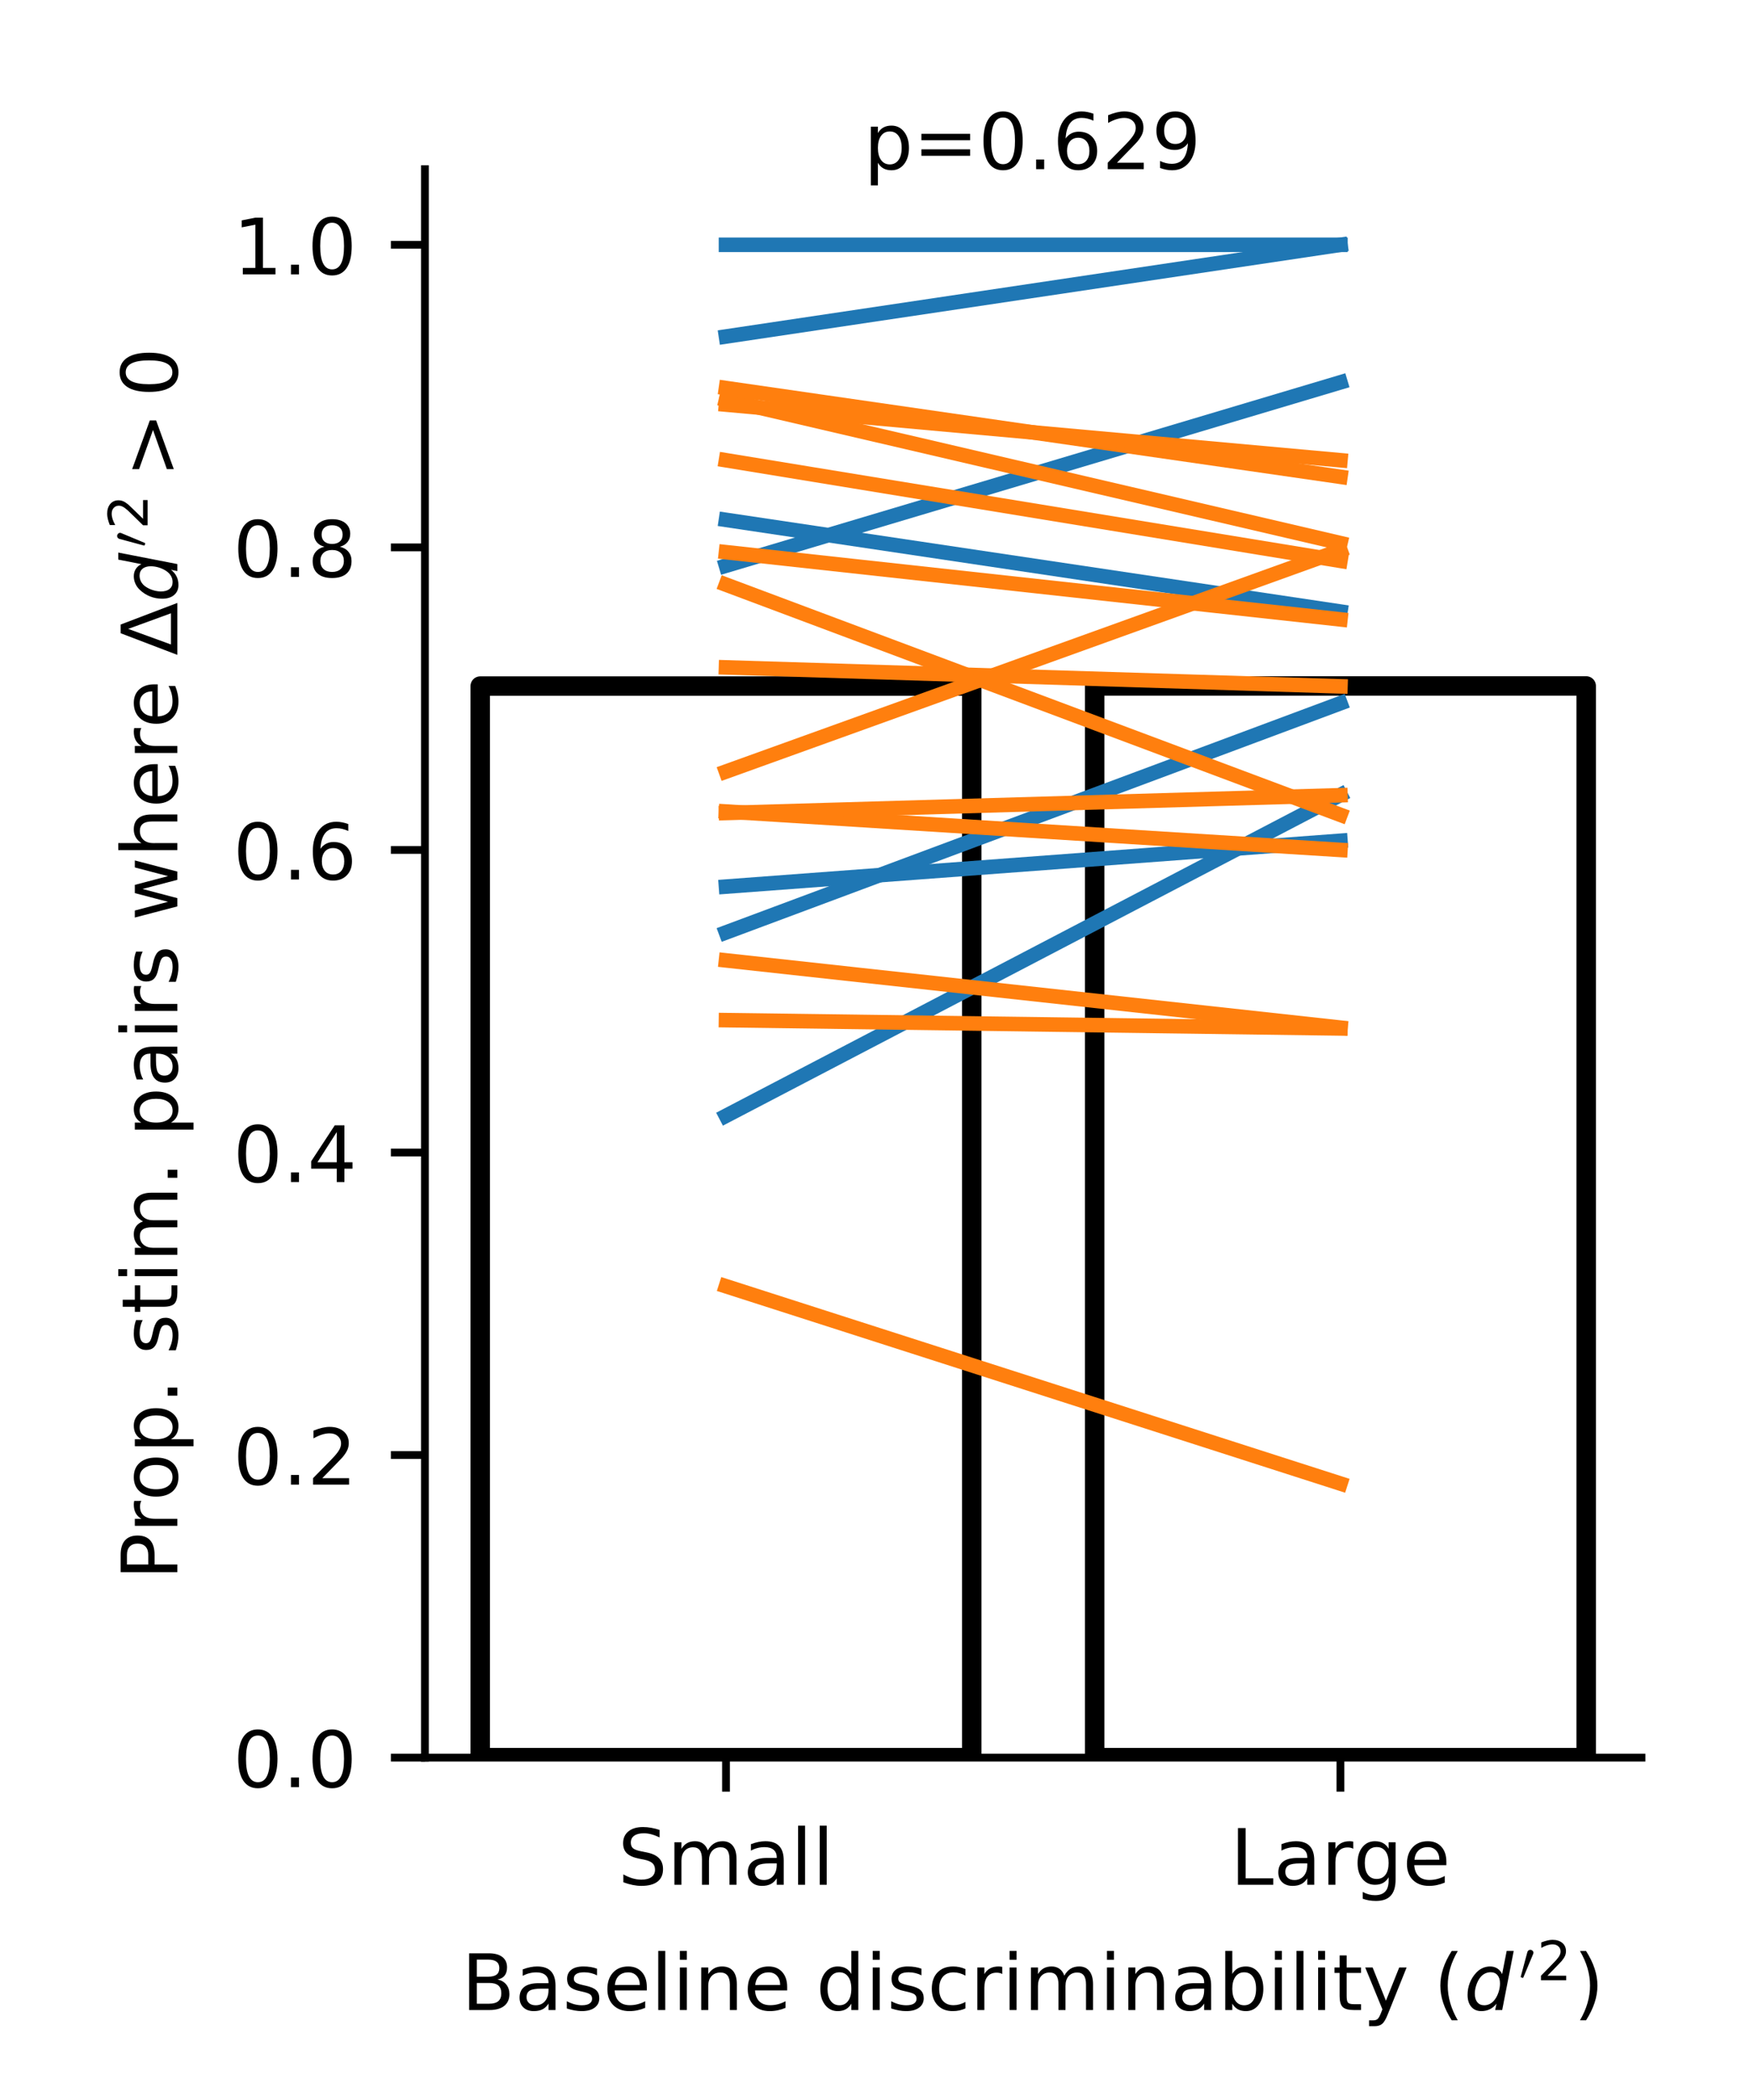 <?xml version="1.0" encoding="UTF-8" standalone="no"?>
<svg
   xmlns:dc="http://purl.org/dc/elements/1.1/"
   xmlns:cc="http://creativecommons.org/ns#"
   xmlns:rdf="http://www.w3.org/1999/02/22-rdf-syntax-ns#"
   xmlns:svg="http://www.w3.org/2000/svg"
   xmlns="http://www.w3.org/2000/svg"
   xmlns:xlink="http://www.w3.org/1999/xlink"
   xmlns:sodipodi="http://sodipodi.sourceforge.net/DTD/sodipodi-0.dtd"
   xmlns:inkscape="http://www.inkscape.org/namespaces/inkscape"
   height="3in"
   version="1.1"
   viewBox="0 0 180 216"
   width="2.5in"
   id="svg10769"
   sodipodi:docname="S2_fig3.svg"
   inkscape:version="1.0.2 (1.0.2+r75+1)">
  <sodipodi:namedview
     pagecolor="#ffffff"
     bordercolor="#666666"
     borderopacity="1"
     objecttolerance="10"
     gridtolerance="10"
     guidetolerance="10"
     inkscape:pageopacity="0"
     inkscape:pageshadow="2"
     inkscape:window-width="1920"
     inkscape:window-height="1051"
     id="namedview10771"
     showgrid="false"
     units="in"
     inkscape:zoom="1.0496116"
     inkscape:cx="120"
     inkscape:cy="144"
     inkscape:window-x="0"
     inkscape:window-y="0"
     inkscape:window-maximized="1"
     inkscape:current-layer="svg10769" />
  <defs
     id="defs10343">
    <style
       type="text/css"
       id="style10341">
*{stroke-linecap:butt;stroke-linejoin:round;}
  </style>
  </defs>
  <g
     id="patch_3"
     transform="translate(0,3)">
    <path
       clip-path="url(#pa16df552c0)"
       d="M 49.394,177.784 H 99.953 V 67.568 H 49.394 Z"
       style="fill:none;stroke:#000000;stroke-width:2;stroke-linejoin:miter"
       id="path10351" />
  </g>
  <g
     id="patch_4"
     transform="translate(0,3)">
    <path
       clip-path="url(#pa16df552c0)"
       d="m 112.593,177.784 h 50.559 V 67.555 H 112.593 Z"
       style="fill:none;stroke:#000000;stroke-width:2;stroke-linejoin:miter"
       id="path10354" />
  </g>
  <g
     id="matplotlib.axis_1"
     transform="translate(0,3)">
    <g
       id="xtick_1">
      <g
         id="line2d_1">
        <defs
           id="defs10358">
          <path
             d="M 0,0 V 3.5"
             id="m495e15e0ae"
             style="stroke:#000000;stroke-width:0.8" />
        </defs>
        <g
           id="g10362">
          <use
             style="stroke:#000000;stroke-width:0.8"
             x="74.674"
             xlink:href="#m495e15e0ae"
             y="177.784"
             id="use10360"
             width="100%"
             height="100%" />
        </g>
      </g>
      <g
         id="text_1">
        <!-- Small -->
        <defs
           id="defs10369">
          <path
             d="m 53.516,70.516 v -9.625 q -5.609,2.688 -10.594,4 -4.984,1.328 -9.625,1.328 -8.047,0 -12.422,-3.125 -4.375,-3.125 -4.375,-8.891 0,-4.844 2.906,-7.312 2.906,-2.453 11.016,-3.969 L 36.375,41.703 Q 47.406,39.594 52.656,34.297 57.906,29 57.906,20.125 q 0,-10.609 -7.109,-16.078 -7.094,-5.469 -20.812,-5.469 -5.172,0 -11.016,1.172 Q 13.141,0.922 6.891,3.219 V 13.375 q 6,-3.359 11.766,-5.078 5.766,-1.703 11.328,-1.703 8.438,0 13.031,3.312 4.594,3.328 4.594,9.484 0,5.359 -3.297,8.391 Q 41.016,30.812 33.5,32.328 L 27.484,33.5 q -11.031,2.188 -15.969,6.875 -4.922,4.688 -4.922,13.047 0,9.672 6.812,15.234 6.812,5.562 18.766,5.562 5.141,0 10.453,-0.938 5.328,-0.922 10.891,-2.766 z"
             id="DejaVuSans-83" />
          <path
             d="M 52,44.188 Q 55.375,50.25 60.062,53.125 64.75,56 71.094,56 q 8.547,0 13.188,-5.984 4.641,-5.969 4.641,-17 V 0 h -9.031 v 32.719 q 0,7.859 -2.797,11.656 -2.781,3.812 -8.484,3.812 -6.984,0 -11.047,-4.641 -4.047,-4.625 -4.047,-12.641 V 0 h -9.031 v 32.719 q 0,7.906 -2.781,11.688 -2.781,3.781 -8.594,3.781 -6.891,0 -10.953,-4.656 -4.047,-4.656 -4.047,-12.625 V 0 h -9.031 v 54.688 h 9.031 v -8.5 q 3.078,5.031 7.375,7.422 Q 29.781,56 35.688,56 41.656,56 45.828,52.969 50,49.953 52,44.188 Z"
             id="DejaVuSans-109" />
          <path
             d="m 34.281,27.484 q -10.891,0 -15.094,-2.484 -4.203,-2.484 -4.203,-8.5 0,-4.781 3.156,-7.594 3.156,-2.797 8.562,-2.797 7.484,0 12,5.297 4.516,5.297 4.516,14.078 v 2 z m 17.922,3.719 V 0 H 43.219 v 8.297 q -3.078,-4.969 -7.672,-7.344 -4.594,-2.375 -11.234,-2.375 -8.391,0 -13.359,4.719 Q 6,8.016 6,15.922 q 0,9.219 6.172,13.906 6.188,4.688 18.438,4.688 H 43.219 v 0.891 q 0,6.203 -4.078,9.594 -4.078,3.391 -11.453,3.391 -4.688,0 -9.141,-1.125 -4.438,-1.125 -8.531,-3.375 v 8.312 q 4.922,1.906 9.562,2.844 Q 24.219,56 28.609,56 q 11.875,0 17.734,-6.156 5.859,-6.141 5.859,-18.641 z"
             id="DejaVuSans-97" />
          <path
             d="M 9.422,75.984 H 18.406 V 0 H 9.422 Z"
             id="DejaVuSans-108" />
        </defs>
        <g
           transform="matrix(0.08,0,0,-0.08,63.564,190.863)"
           id="g10381">
          <use
             xlink:href="#DejaVuSans-83"
             id="use10371"
             x="0"
             y="0"
             width="100%"
             height="100%" />
          <use
             x="63.477"
             xlink:href="#DejaVuSans-109"
             id="use10373"
             y="0"
             width="100%"
             height="100%" />
          <use
             x="160.889"
             xlink:href="#DejaVuSans-97"
             id="use10375"
             y="0"
             width="100%"
             height="100%" />
          <use
             x="222.168"
             xlink:href="#DejaVuSans-108"
             id="use10377"
             y="0"
             width="100%"
             height="100%" />
          <use
             x="249.951"
             xlink:href="#DejaVuSans-108"
             id="use10379"
             y="0"
             width="100%"
             height="100%" />
        </g>
      </g>
    </g>
    <g
       id="xtick_2">
      <g
         id="line2d_2">
        <g
           id="g10387">
          <use
             style="stroke:#000000;stroke-width:0.8"
             x="137.873"
             xlink:href="#m495e15e0ae"
             y="177.784"
             id="use10385"
             width="100%"
             height="100%" />
        </g>
      </g>
      <g
         id="text_2">
        <!-- Large -->
        <defs
           id="defs10394">
          <path
             d="m 9.812,72.906 h 9.859 V 8.297 h 35.5 V 0 H 9.812 Z"
             id="DejaVuSans-76" />
          <path
             d="m 41.109,46.297 q -1.516,0.875 -3.297,1.281 Q 36.031,48 33.891,48 26.266,48 22.188,43.047 18.109,38.094 18.109,28.812 V 0 h -9.031 v 54.688 h 9.031 v -8.5 q 2.844,4.984 7.375,7.391 Q 30.031,56 36.531,56 q 0.922,0 2.047,-0.125 1.125,-0.109 2.484,-0.359 z"
             id="DejaVuSans-114" />
          <path
             d="m 45.406,27.984 q 0,9.766 -4.031,15.125 -4.016,5.375 -11.297,5.375 -7.219,0 -11.25,-5.375 -4.031,-5.359 -4.031,-15.125 0,-9.719 4.031,-15.094 4.031,-5.375 11.25,-5.375 7.281,0 11.297,5.375 4.031,5.375 4.031,15.094 z M 54.391,6.781 q 0,-13.953 -6.203,-20.766 -6.188,-6.812 -18.984,-6.812 -4.734,0 -8.938,0.703 -4.203,0.703 -8.156,2.172 V -9.188 q 3.953,-2.141 7.812,-3.156 3.859,-1.031 7.859,-1.031 8.844,0 13.234,4.609 4.391,4.609 4.391,13.938 V 9.625 Q 42.625,4.781 38.281,2.391 33.938,0 27.875,0 17.828,0 11.672,7.656 q -6.156,7.672 -6.156,20.328 0,12.688 6.156,20.344 Q 17.828,56 27.875,56 q 6.062,0 10.406,-2.391 4.344,-2.391 7.125,-7.219 V 54.688 h 8.984 z"
             id="DejaVuSans-103" />
          <path
             d="m 56.203,29.594 v -4.391 h -41.312 q 0.594,-9.281 5.594,-14.141 5,-4.859 13.938,-4.859 5.172,0 10.031,1.266 4.859,1.266 9.656,3.812 v -8.5 q -4.844,-2.047 -9.922,-3.125 -5.078,-1.078 -10.297,-1.078 -13.094,0 -20.734,7.609 -7.641,7.625 -7.641,20.625 0,13.422 7.25,21.297 Q 20.016,56 32.328,56 q 11.031,0 17.453,-7.109 6.422,-7.094 6.422,-19.297 z m -8.984,2.641 q -0.094,7.359 -4.125,11.75 -4.031,4.406 -10.672,4.406 -7.516,0 -12.031,-4.25 -4.516,-4.25 -5.203,-11.969 z"
             id="DejaVuSans-101" />
        </defs>
        <g
           transform="matrix(0.08,0,0,-0.08,126.548,190.863)"
           id="g10406">
          <use
             xlink:href="#DejaVuSans-76"
             id="use10396"
             x="0"
             y="0"
             width="100%"
             height="100%" />
          <use
             x="55.713"
             xlink:href="#DejaVuSans-97"
             id="use10398"
             y="0"
             width="100%"
             height="100%" />
          <use
             x="116.992"
             xlink:href="#DejaVuSans-114"
             id="use10400"
             y="0"
             width="100%"
             height="100%" />
          <use
             x="158.09"
             xlink:href="#DejaVuSans-103"
             id="use10402"
             y="0"
             width="100%"
             height="100%" />
          <use
             x="221.566"
             xlink:href="#DejaVuSans-101"
             id="use10404"
             y="0"
             width="100%"
             height="100%" />
        </g>
      </g>
    </g>
    <g
       id="text_3">
      <!-- Baseline discriminability ($d'^2$) -->
      <defs
         id="defs10425">
        <path
           d="M 19.672,34.812 V 8.109 H 35.5 q 7.953,0 11.781,3.297 3.844,3.297 3.844,10.078 0,6.844 -3.844,10.078 -3.828,3.25 -11.781,3.25 z m 0,29.984 V 42.828 H 34.281 q 7.219,0 10.75,2.703 3.547,2.719 3.547,8.281 0,5.516 -3.547,8.25 -3.531,2.734 -10.75,2.734 z M 9.812,72.906 h 25.203 q 11.281,0 17.375,-4.688 Q 58.5,63.531 58.5,54.891 58.5,48.188 55.375,44.234 52.25,40.281 46.188,39.312 53.469,37.75 57.5,32.781 q 4.031,-4.953 4.031,-12.375 0,-9.766 -6.641,-15.094 Q 48.25,0 35.984,0 H 9.812 Z"
           id="DejaVuSans-66" />
        <path
           d="m 44.281,53.078 v -8.5 Q 40.484,46.531 36.375,47.5 q -4.094,0.984 -8.5,0.984 -6.688,0 -10.031,-2.047 Q 14.5,44.391 14.5,40.281 q 0,-3.125 2.391,-4.906 2.391,-1.781 9.625,-3.391 l 3.078,-0.688 Q 39.156,29.25 43.188,25.516 47.219,21.781 47.219,15.094 q 0,-7.625 -6.031,-12.078 -6.031,-4.438 -16.578,-4.438 -4.391,0 -9.156,0.859 Q 10.688,0.297 5.422,2 v 9.281 q 4.984,-2.594 9.812,-3.891 4.828,-1.281 9.578,-1.281 6.344,0 9.75,2.172 3.422,2.172 3.422,6.125 0,3.656 -2.469,5.609 -2.453,1.953 -10.812,3.766 l -3.125,0.734 q -8.344,1.75 -12.062,5.391 -3.703,3.641 -3.703,9.984 0,7.719 5.469,11.906 Q 16.75,56 26.812,56 q 4.969,0 9.359,-0.734 4.406,-0.719 8.109,-2.188 z"
           id="DejaVuSans-115" />
        <path
           d="M 9.422,54.688 H 18.406 V 0 H 9.422 Z m 0,21.297 H 18.406 V 64.594 H 9.422 Z"
           id="DejaVuSans-105" />
        <path
           d="M 54.891,33.016 V 0 H 45.906 v 32.719 q 0,7.766 -3.031,11.609 -3.031,3.859 -9.078,3.859 -7.281,0 -11.484,-4.641 -4.203,-4.625 -4.203,-12.641 V 0 h -9.031 v 54.688 h 9.031 v -8.5 q 3.234,4.938 7.594,7.375 4.375,2.438 10.094,2.438 9.422,0 14.25,-5.828 4.844,-5.828 4.844,-17.156 z"
           id="DejaVuSans-110" />
        <path
           id="DejaVuSans-32"
           d="" />
        <path
           d="m 45.406,46.391 v 29.594 h 8.984 V 0 H 45.406 v 8.203 q -2.828,-4.875 -7.156,-7.25 -4.312,-2.375 -10.375,-2.375 -9.906,0 -16.141,7.906 -6.219,7.922 -6.219,20.812 0,12.891 6.219,20.797 Q 17.969,56 27.875,56 q 6.062,0 10.375,-2.375 4.328,-2.359 7.156,-7.234 z M 14.797,27.297 q 0,-9.906 4.078,-15.547 4.078,-5.641 11.203,-5.641 7.125,0 11.219,5.641 4.109,5.641 4.109,15.547 0,9.906 -4.109,15.547 -4.094,5.641 -11.219,5.641 -7.125,0 -11.203,-5.641 -4.078,-5.641 -4.078,-15.547 z"
           id="DejaVuSans-100" />
        <path
           d="M 48.781,52.594 V 44.188 q -3.812,2.109 -7.641,3.156 -3.828,1.047 -7.734,1.047 -8.75,0 -13.594,-5.547 -4.828,-5.531 -4.828,-15.547 0,-10.016 4.828,-15.562 4.844,-5.531 13.594,-5.531 3.906,0 7.734,1.047 3.828,1.047 7.641,3.156 v -8.312 q -3.766,-1.75 -7.797,-2.625 -4.016,-0.891 -8.562,-0.891 -12.359,0 -19.641,7.766 -7.266,7.766 -7.266,20.953 0,13.375 7.344,21.031 Q 20.219,56 33.016,56 q 4.141,0 8.094,-0.859 3.953,-0.844 7.672,-2.547 z"
           id="DejaVuSans-99" />
        <path
           d="m 48.688,27.297 q 0,9.906 -4.078,15.547 -4.078,5.641 -11.203,5.641 -7.141,0 -11.219,-5.641 -4.078,-5.641 -4.078,-15.547 0,-9.906 4.078,-15.547 4.078,-5.641 11.219,-5.641 7.125,0 11.203,5.641 4.078,5.641 4.078,15.547 z m -30.578,19.094 q 2.844,4.875 7.156,7.234 Q 29.594,56 35.594,56 q 9.969,0 16.188,-7.906 6.234,-7.906 6.234,-20.797 0,-12.891 -6.234,-20.812 -6.219,-7.906 -16.188,-7.906 -6,0 -10.328,2.375 -4.312,2.375 -7.156,7.25 V 0 h -9.031 v 75.984 h 9.031 z"
           id="DejaVuSans-98" />
        <path
           d="M 18.312,70.219 V 54.688 h 18.5 v -6.984 h -18.5 v -29.688 q 0,-6.688 1.828,-8.594 1.828,-1.906 7.453,-1.906 H 36.812 V 0 H 27.594 Q 17.188,0 13.234,3.875 9.281,7.766 9.281,18.016 v 29.688 H 2.688 V 54.688 h 6.594 v 15.531 z"
           id="DejaVuSans-116" />
        <path
           d="M 32.172,-5.078 Q 28.375,-14.844 24.75,-17.812 q -3.609,-2.984 -9.656,-2.984 h -7.188 v 7.516 h 5.281 q 3.703,0 5.75,1.766 2.062,1.75 4.547,8.297 L 25.094,0.875 2.984,54.688 H 12.5 L 29.594,11.922 46.688,54.688 h 9.516 z"
           id="DejaVuSans-121" />
        <path
           d="M 31,75.875 Q 24.469,64.656 21.281,53.656 18.109,42.672 18.109,31.391 18.109,20.125 21.312,9.062 24.516,-2 31,-13.188 H 23.188 Q 15.875,-1.703 12.234,9.375 8.594,20.453 8.594,31.391 q 0,10.891 3.609,21.922 3.625,11.047 10.984,22.562 z"
           id="DejaVuSans-40" />
        <path
           d="M 41.797,8.203 Q 38.188,3.469 33.25,1.016 q -4.922,-2.438 -10.938,-2.438 -8.203,0 -12.969,5.594 -4.75,5.594 -4.75,15.312 0,8.109 2.875,15.453 2.891,7.344 8.359,13.156 3.609,3.859 8.141,5.875 Q 28.516,56 33.5,56 q 5.266,0 9.297,-2.547 4.031,-2.531 6.234,-7.266 l 5.859,29.797 h 9.031 L 49.125,0 h -9.031 z m -27.875,12.891 q 0,-7.078 3.188,-11.031 3.203,-3.953 8.875,-3.953 4.188,0 7.781,2.016 3.594,2.031 6.328,5.984 2.875,4.109 4.531,9.469 1.672,5.375 1.672,10.609 0,6.781 -3.203,10.578 -3.203,3.812 -8.812,3.812 -4.25,0 -7.922,-2 -3.656,-2 -6.234,-5.75 -2.844,-4.062 -4.531,-9.438 Q 13.922,26.031 13.922,21.094 Z"
           id="DejaVuSans-Oblique-100" />
        <path
           d="M 3.516,5.422 Q 2.875,5.609 2.875,6.391 L 15.094,51.812 q 0.578,1.844 1.984,2.969 1.422,1.125 3.234,1.125 2.344,0 4.125,-1.547 1.781,-1.531 1.781,-3.875 0,-1.016 -0.531,-2.297 L 7.625,4.984 q -0.344,-0.688 -0.938,-0.688 -0.531,0 -1.688,0.484 -1.141,0.5 -1.484,0.641 z"
           id="Cmsy10-48" />
        <path
           d="M 19.188,8.297 H 53.609 V 0 H 7.328 v 8.297 q 5.609,5.812 15.297,15.594 9.703,9.797 12.188,12.641 4.734,5.312 6.609,9 1.891,3.688 1.891,7.25 0,5.812 -4.078,9.469 -4.078,3.672 -10.625,3.672 -4.641,0 -9.797,-1.609 -5.141,-1.609 -11,-4.891 v 9.969 Q 13.766,71.781 18.938,73 q 5.188,1.219 9.484,1.219 11.328,0 18.062,-5.672 6.734,-5.656 6.734,-15.125 0,-4.5 -1.688,-8.531 Q 49.859,40.875 45.406,35.406 44.188,33.984 37.641,27.219 31.109,20.453 19.188,8.297 Z"
           id="DejaVuSans-50" />
        <path
           d="m 8.016,75.875 h 7.812 q 7.312,-11.516 10.953,-22.562 3.641,-11.031 3.641,-21.922 0,-10.938 -3.641,-22.016 -3.641,-11.078 -10.953,-22.562 h -7.812 Q 14.5,-2 17.703,9.062 20.906,20.125 20.906,31.391 q 0,11.281 -3.203,22.266 -3.203,11 -9.688,22.219 z"
           id="DejaVuSans-41" />
      </defs>
      <g
         transform="matrix(0.08,0,0,-0.08,47.473,203.806)"
         id="g10489">
        <use
           transform="translate(0,0.766)"
           xlink:href="#DejaVuSans-66"
           id="use10427"
           x="0"
           y="0"
           width="100%"
           height="100%" />
        <use
           transform="translate(68.604,0.766)"
           xlink:href="#DejaVuSans-97"
           id="use10429"
           x="0"
           y="0"
           width="100%"
           height="100%" />
        <use
           transform="translate(129.883,0.766)"
           xlink:href="#DejaVuSans-115"
           id="use10431"
           x="0"
           y="0"
           width="100%"
           height="100%" />
        <use
           transform="translate(181.982,0.766)"
           xlink:href="#DejaVuSans-101"
           id="use10433"
           x="0"
           y="0"
           width="100%"
           height="100%" />
        <use
           transform="translate(243.506,0.766)"
           xlink:href="#DejaVuSans-108"
           id="use10435"
           x="0"
           y="0"
           width="100%"
           height="100%" />
        <use
           transform="translate(271.289,0.766)"
           xlink:href="#DejaVuSans-105"
           id="use10437"
           x="0"
           y="0"
           width="100%"
           height="100%" />
        <use
           transform="translate(299.072,0.766)"
           xlink:href="#DejaVuSans-110"
           id="use10439"
           x="0"
           y="0"
           width="100%"
           height="100%" />
        <use
           transform="translate(362.451,0.766)"
           xlink:href="#DejaVuSans-101"
           id="use10441"
           x="0"
           y="0"
           width="100%"
           height="100%" />
        <use
           transform="translate(423.975,0.766)"
           xlink:href="#DejaVuSans-32"
           id="use10443"
           x="0"
           y="0"
           width="100%"
           height="100%" />
        <use
           transform="translate(455.762,0.766)"
           xlink:href="#DejaVuSans-100"
           id="use10445"
           x="0"
           y="0"
           width="100%"
           height="100%" />
        <use
           transform="translate(519.238,0.766)"
           xlink:href="#DejaVuSans-105"
           id="use10447"
           x="0"
           y="0"
           width="100%"
           height="100%" />
        <use
           transform="translate(547.021,0.766)"
           xlink:href="#DejaVuSans-115"
           id="use10449"
           x="0"
           y="0"
           width="100%"
           height="100%" />
        <use
           transform="translate(599.121,0.766)"
           xlink:href="#DejaVuSans-99"
           id="use10451"
           x="0"
           y="0"
           width="100%"
           height="100%" />
        <use
           transform="translate(654.102,0.766)"
           xlink:href="#DejaVuSans-114"
           id="use10453"
           x="0"
           y="0"
           width="100%"
           height="100%" />
        <use
           transform="translate(695.215,0.766)"
           xlink:href="#DejaVuSans-105"
           id="use10455"
           x="0"
           y="0"
           width="100%"
           height="100%" />
        <use
           transform="translate(722.998,0.766)"
           xlink:href="#DejaVuSans-109"
           id="use10457"
           x="0"
           y="0"
           width="100%"
           height="100%" />
        <use
           transform="translate(820.41,0.766)"
           xlink:href="#DejaVuSans-105"
           id="use10459"
           x="0"
           y="0"
           width="100%"
           height="100%" />
        <use
           transform="translate(848.193,0.766)"
           xlink:href="#DejaVuSans-110"
           id="use10461"
           x="0"
           y="0"
           width="100%"
           height="100%" />
        <use
           transform="translate(911.572,0.766)"
           xlink:href="#DejaVuSans-97"
           id="use10463"
           x="0"
           y="0"
           width="100%"
           height="100%" />
        <use
           transform="translate(972.852,0.766)"
           xlink:href="#DejaVuSans-98"
           id="use10465"
           x="0"
           y="0"
           width="100%"
           height="100%" />
        <use
           transform="translate(1036.328,0.766)"
           xlink:href="#DejaVuSans-105"
           id="use10467"
           x="0"
           y="0"
           width="100%"
           height="100%" />
        <use
           transform="translate(1064.111,0.766)"
           xlink:href="#DejaVuSans-108"
           id="use10469"
           x="0"
           y="0"
           width="100%"
           height="100%" />
        <use
           transform="translate(1091.895,0.766)"
           xlink:href="#DejaVuSans-105"
           id="use10471"
           x="0"
           y="0"
           width="100%"
           height="100%" />
        <use
           transform="translate(1119.678,0.766)"
           xlink:href="#DejaVuSans-116"
           id="use10473"
           x="0"
           y="0"
           width="100%"
           height="100%" />
        <use
           transform="translate(1158.887,0.766)"
           xlink:href="#DejaVuSans-121"
           id="use10475"
           x="0"
           y="0"
           width="100%"
           height="100%" />
        <use
           transform="translate(1218.066,0.766)"
           xlink:href="#DejaVuSans-32"
           id="use10477"
           x="0"
           y="0"
           width="100%"
           height="100%" />
        <use
           transform="translate(1249.853,0.766)"
           xlink:href="#DejaVuSans-40"
           id="use10479"
           x="0"
           y="0"
           width="100%"
           height="100%" />
        <use
           transform="translate(1288.867,0.766)"
           xlink:href="#DejaVuSans-Oblique-100"
           id="use10481"
           x="0"
           y="0"
           width="100%"
           height="100%" />
        <use
           transform="matrix(0.7,0,0,0.7,1359.792,39.047)"
           xlink:href="#Cmsy10-48"
           id="use10483"
           x="0"
           y="0"
           width="100%"
           height="100%" />
        <use
           transform="matrix(0.7,0,0,0.7,1382.726,39.047)"
           xlink:href="#DejaVuSans-50"
           id="use10485"
           x="0"
           y="0"
           width="100%"
           height="100%" />
        <use
           transform="translate(1429.996,0.766)"
           xlink:href="#DejaVuSans-41"
           id="use10487"
           x="0"
           y="0"
           width="100%"
           height="100%" />
      </g>
    </g>
  </g>
  <g
     id="matplotlib.axis_2"
     transform="translate(0,3)">
    <g
       id="ytick_1">
      <g
         id="line2d_3">
        <defs
           id="defs10494">
          <path
             d="M 0,0 H -3.5"
             id="m2eb4558522"
             style="stroke:#000000;stroke-width:0.8" />
        </defs>
        <g
           id="g10498">
          <use
             style="stroke:#000000;stroke-width:0.8"
             x="43.706"
             xlink:href="#m2eb4558522"
             y="177.784"
             id="use10496"
             width="100%"
             height="100%" />
        </g>
      </g>
      <g
         id="text_4">
        <!-- 0.0 -->
        <defs
           id="defs10503">
          <path
             d="m 31.781,66.406 q -7.609,0 -11.453,-7.5 Q 16.5,51.422 16.5,36.375 q 0,-14.984 3.828,-22.484 3.844,-7.5 11.453,-7.5 7.672,0 11.5,7.5 3.844,7.5 3.844,22.484 0,15.047 -3.844,22.531 -3.828,7.5 -11.5,7.5 z m 0,7.812 q 12.266,0 18.734,-9.703 6.469,-9.688 6.469,-28.141 0,-18.406 -6.469,-28.109 -6.469,-9.688 -18.734,-9.688 -12.25,0 -18.719,9.688 Q 6.594,17.969 6.594,36.375 q 0,18.453 6.469,28.141 6.469,9.703 18.719,9.703 z"
             id="DejaVuSans-48" />
          <path
             d="M 10.688,12.406 H 21 V 0 H 10.688 Z"
             id="DejaVuSans-46" />
        </defs>
        <g
           transform="matrix(0.08,0,0,-0.08,23.983,180.823)"
           id="g10511">
          <use
             xlink:href="#DejaVuSans-48"
             id="use10505"
             x="0"
             y="0"
             width="100%"
             height="100%" />
          <use
             x="63.623"
             xlink:href="#DejaVuSans-46"
             id="use10507"
             y="0"
             width="100%"
             height="100%" />
          <use
             x="95.41"
             xlink:href="#DejaVuSans-48"
             id="use10509"
             y="0"
             width="100%"
             height="100%" />
        </g>
      </g>
    </g>
    <g
       id="ytick_2">
      <g
         id="line2d_4">
        <g
           id="g10517">
          <use
             style="stroke:#000000;stroke-width:0.8"
             x="43.706"
             xlink:href="#m2eb4558522"
             y="146.663"
             id="use10515"
             width="100%"
             height="100%" />
        </g>
      </g>
      <g
         id="text_5">
        <!-- 0.2 -->
        <g
           transform="matrix(0.08,0,0,-0.08,23.983,149.703)"
           id="g10526">
          <use
             xlink:href="#DejaVuSans-48"
             id="use10520"
             x="0"
             y="0"
             width="100%"
             height="100%" />
          <use
             x="63.623"
             xlink:href="#DejaVuSans-46"
             id="use10522"
             y="0"
             width="100%"
             height="100%" />
          <use
             x="95.41"
             xlink:href="#DejaVuSans-50"
             id="use10524"
             y="0"
             width="100%"
             height="100%" />
        </g>
      </g>
    </g>
    <g
       id="ytick_3">
      <g
         id="line2d_5">
        <g
           id="g10532">
          <use
             style="stroke:#000000;stroke-width:0.8"
             x="43.706"
             xlink:href="#m2eb4558522"
             y="115.542"
             id="use10530"
             width="100%"
             height="100%" />
        </g>
      </g>
      <g
         id="text_6">
        <!-- 0.4 -->
        <defs
           id="defs10536">
          <path
             d="M 37.797,64.312 12.891,25.391 h 24.906 z m -2.594,8.594 h 12.406 V 25.391 h 10.406 V 17.188 H 47.609 V 0 h -9.812 V 17.188 H 4.891 v 9.516 z"
             id="DejaVuSans-52" />
        </defs>
        <g
           transform="matrix(0.08,0,0,-0.08,23.983,118.582)"
           id="g10544">
          <use
             xlink:href="#DejaVuSans-48"
             id="use10538"
             x="0"
             y="0"
             width="100%"
             height="100%" />
          <use
             x="63.623"
             xlink:href="#DejaVuSans-46"
             id="use10540"
             y="0"
             width="100%"
             height="100%" />
          <use
             x="95.41"
             xlink:href="#DejaVuSans-52"
             id="use10542"
             y="0"
             width="100%"
             height="100%" />
        </g>
      </g>
    </g>
    <g
       id="ytick_4">
      <g
         id="line2d_6">
        <g
           id="g10550">
          <use
             style="stroke:#000000;stroke-width:0.8"
             x="43.706"
             xlink:href="#m2eb4558522"
             y="84.422"
             id="use10548"
             width="100%"
             height="100%" />
        </g>
      </g>
      <g
         id="text_7">
        <!-- 0.6 -->
        <defs
           id="defs10554">
          <path
             d="m 33.016,40.375 q -6.641,0 -10.531,-4.547 -3.875,-4.531 -3.875,-12.438 0,-7.859 3.875,-12.438 3.891,-4.562 10.531,-4.562 6.641,0 10.516,4.562 3.875,4.578 3.875,12.438 0,7.906 -3.875,12.438 Q 39.656,40.375 33.016,40.375 Z M 52.594,71.297 V 62.312 q -3.719,1.75 -7.5,2.672 -3.781,0.938 -7.5,0.938 -9.766,0 -14.922,-6.594 -5.141,-6.594 -5.875,-19.922 2.875,4.25 7.219,6.516 4.359,2.266 9.578,2.266 10.984,0 17.359,-6.672 6.375,-6.656 6.375,-18.125 0,-11.234 -6.641,-18.031 -6.641,-6.781 -17.672,-6.781 -12.656,0 -19.344,9.688 -6.688,9.703 -6.688,28.109 0,17.281 8.203,27.562 8.203,10.281 22.016,10.281 3.719,0 7.5,-0.734 3.781,-0.734 7.891,-2.188 z"
             id="DejaVuSans-54" />
        </defs>
        <g
           transform="matrix(0.08,0,0,-0.08,23.983,87.461)"
           id="g10562">
          <use
             xlink:href="#DejaVuSans-48"
             id="use10556"
             x="0"
             y="0"
             width="100%"
             height="100%" />
          <use
             x="63.623"
             xlink:href="#DejaVuSans-46"
             id="use10558"
             y="0"
             width="100%"
             height="100%" />
          <use
             x="95.41"
             xlink:href="#DejaVuSans-54"
             id="use10560"
             y="0"
             width="100%"
             height="100%" />
        </g>
      </g>
    </g>
    <g
       id="ytick_5">
      <g
         id="line2d_7">
        <g
           id="g10568">
          <use
             style="stroke:#000000;stroke-width:0.8"
             x="43.706"
             xlink:href="#m2eb4558522"
             y="53.301"
             id="use10566"
             width="100%"
             height="100%" />
        </g>
      </g>
      <g
         id="text_8">
        <!-- 0.8 -->
        <defs
           id="defs10572">
          <path
             d="m 31.781,34.625 q -7.031,0 -11.062,-3.766 -4.016,-3.766 -4.016,-10.344 0,-6.594 4.016,-10.359 4.031,-3.766 11.062,-3.766 7.031,0 11.078,3.781 4.062,3.797 4.062,10.344 0,6.578 -4.031,10.344 Q 38.875,34.625 31.781,34.625 Z m -9.859,4.188 Q 15.578,40.375 12.031,44.719 8.5,49.078 8.5,55.328 q 0,8.734 6.219,13.812 6.234,5.078 17.062,5.078 10.891,0 17.094,-5.078 6.203,-5.078 6.203,-13.812 0,-6.25 -3.547,-10.609 Q 48,40.375 41.703,38.812 q 7.125,-1.656 11.094,-6.5 3.984,-4.828 3.984,-11.797 0,-10.609 -6.469,-16.281 -6.469,-5.656 -18.531,-5.656 -12.047,0 -18.531,5.656 -6.469,5.672 -6.469,16.281 0,6.969 4,11.797 4.016,4.844 11.141,6.5 z M 18.312,54.391 q 0,-5.656 3.531,-8.828 3.547,-3.172 9.938,-3.172 6.359,0 9.938,3.172 3.594,3.172 3.594,8.828 0,5.672 -3.594,8.844 -3.578,3.172 -9.938,3.172 -6.391,0 -9.938,-3.172 Q 18.312,60.062 18.312,54.391 Z"
             id="DejaVuSans-56" />
        </defs>
        <g
           transform="matrix(0.08,0,0,-0.08,23.983,56.34)"
           id="g10580">
          <use
             xlink:href="#DejaVuSans-48"
             id="use10574"
             x="0"
             y="0"
             width="100%"
             height="100%" />
          <use
             x="63.623"
             xlink:href="#DejaVuSans-46"
             id="use10576"
             y="0"
             width="100%"
             height="100%" />
          <use
             x="95.41"
             xlink:href="#DejaVuSans-56"
             id="use10578"
             y="0"
             width="100%"
             height="100%" />
        </g>
      </g>
    </g>
    <g
       id="ytick_6">
      <g
         id="line2d_8">
        <g
           id="g10586">
          <use
             style="stroke:#000000;stroke-width:0.8"
             x="43.706"
             xlink:href="#m2eb4558522"
             y="22.18"
             id="use10584"
             width="100%"
             height="100%" />
        </g>
      </g>
      <g
         id="text_9">
        <!-- 1.0 -->
        <defs
           id="defs10590">
          <path
             d="m 12.406,8.297 h 16.109 v 55.625 L 10.984,60.406 v 8.984 l 17.438,3.516 H 38.281 V 8.297 H 54.391 V 0 H 12.406 Z"
             id="DejaVuSans-49" />
        </defs>
        <g
           transform="matrix(0.08,0,0,-0.08,23.983,25.22)"
           id="g10598">
          <use
             xlink:href="#DejaVuSans-49"
             id="use10592"
             x="0"
             y="0"
             width="100%"
             height="100%" />
          <use
             x="63.623"
             xlink:href="#DejaVuSans-46"
             id="use10594"
             y="0"
             width="100%"
             height="100%" />
          <use
             x="95.41"
             xlink:href="#DejaVuSans-48"
             id="use10596"
             y="0"
             width="100%"
             height="100%" />
        </g>
      </g>
    </g>
    <g
       id="text_10">
      <!-- Prop. stim. pairs where $\Delta d'^2&gt;0$ -->
      <defs
         id="defs10609">
        <path
           d="M 19.672,64.797 V 37.406 h 12.406 q 6.891,0 10.641,3.562 3.766,3.562 3.766,10.156 0,6.547 -3.766,10.109 -3.75,3.562 -10.641,3.562 z M 9.812,72.906 h 22.266 q 12.266,0 18.531,-5.547 6.281,-5.547 6.281,-16.234 0,-10.797 -6.281,-16.312 -6.266,-5.516 -18.531,-5.516 H 19.672 V 0 H 9.812 Z"
           id="DejaVuSans-80" />
        <path
           d="m 30.609,48.391 q -7.219,0 -11.422,-5.641 -4.203,-5.641 -4.203,-15.453 0,-9.812 4.172,-15.453 4.188,-5.641 11.453,-5.641 7.188,0 11.375,5.656 4.203,5.672 4.203,15.438 0,9.719 -4.203,15.406 -4.188,5.688 -11.375,5.688 z m 0,7.609 q 11.719,0 18.406,-7.625 6.703,-7.609 6.703,-21.078 0,-13.422 -6.703,-21.078 -6.688,-7.641 -18.406,-7.641 -11.766,0 -18.438,7.641 -6.656,7.656 -6.656,21.078 0,13.469 6.656,21.078 Q 18.844,56 30.609,56 Z"
           id="DejaVuSans-111" />
        <path
           d="m 18.109,8.203 v -29 H 9.078 V 54.688 h 9.031 v -8.297 q 2.844,4.875 7.156,7.234 Q 29.594,56 35.594,56 q 9.969,0 16.188,-7.906 6.234,-7.906 6.234,-20.797 0,-12.891 -6.234,-20.812 -6.219,-7.906 -16.188,-7.906 -6,0 -10.328,2.375 -4.312,2.375 -7.156,7.25 z M 48.688,27.297 q 0,9.906 -4.078,15.547 -4.078,5.641 -11.203,5.641 -7.141,0 -11.219,-5.641 -4.078,-5.641 -4.078,-15.547 0,-9.906 4.078,-15.547 4.078,-5.641 11.219,-5.641 7.125,0 11.203,5.641 4.078,5.641 4.078,15.547 z"
           id="DejaVuSans-112" />
        <path
           d="M 4.203,54.688 H 13.188 L 24.422,12.016 35.594,54.688 H 46.188 L 57.422,12.016 68.609,54.688 H 77.594 L 63.281,0 H 52.688 L 40.922,44.828 29.109,0 H 18.5 Z"
           id="DejaVuSans-119" />
        <path
           d="M 54.891,33.016 V 0 H 45.906 v 32.719 q 0,7.766 -3.031,11.609 -3.031,3.859 -9.078,3.859 -7.281,0 -11.484,-4.641 -4.203,-4.625 -4.203,-12.641 V 0 h -9.031 v 75.984 h 9.031 V 46.188 q 3.234,4.938 7.594,7.375 4.375,2.438 10.094,2.438 9.422,0 14.25,-5.828 4.844,-5.828 4.844,-17.156 z"
           id="DejaVuSans-104" />
        <path
           d="M 34.188,63.188 14.156,8.203 H 54.25 Z M 0.781,0 28.609,72.906 h 11.188 L 67.578,0 Z"
           id="DejaVuSans-916" />
        <path
           d="m 10.594,49.219 v 8.891 L 73.188,35.406 V 27.297 L 10.594,4.594 v 8.891 l 50.297,17.812 z"
           id="DejaVuSans-62" />
      </defs>
      <g
         transform="matrix(0,-0.08,-0.08,0,18.303,159.492)"
         id="g10671">
        <use
           transform="translate(0,0.766)"
           xlink:href="#DejaVuSans-80"
           id="use10611"
           x="0"
           y="0"
           width="100%"
           height="100%" />
        <use
           transform="translate(60.303,0.766)"
           xlink:href="#DejaVuSans-114"
           id="use10613"
           x="0"
           y="0"
           width="100%"
           height="100%" />
        <use
           transform="translate(101.416,0.766)"
           xlink:href="#DejaVuSans-111"
           id="use10615"
           x="0"
           y="0"
           width="100%"
           height="100%" />
        <use
           transform="translate(162.598,0.766)"
           xlink:href="#DejaVuSans-112"
           id="use10617"
           x="0"
           y="0"
           width="100%"
           height="100%" />
        <use
           transform="translate(226.074,0.766)"
           xlink:href="#DejaVuSans-46"
           id="use10619"
           x="0"
           y="0"
           width="100%"
           height="100%" />
        <use
           transform="translate(257.861,0.766)"
           xlink:href="#DejaVuSans-32"
           id="use10621"
           x="0"
           y="0"
           width="100%"
           height="100%" />
        <use
           transform="translate(289.648,0.766)"
           xlink:href="#DejaVuSans-115"
           id="use10623"
           x="0"
           y="0"
           width="100%"
           height="100%" />
        <use
           transform="translate(341.748,0.766)"
           xlink:href="#DejaVuSans-116"
           id="use10625"
           x="0"
           y="0"
           width="100%"
           height="100%" />
        <use
           transform="translate(380.957,0.766)"
           xlink:href="#DejaVuSans-105"
           id="use10627"
           x="0"
           y="0"
           width="100%"
           height="100%" />
        <use
           transform="translate(408.74,0.766)"
           xlink:href="#DejaVuSans-109"
           id="use10629"
           x="0"
           y="0"
           width="100%"
           height="100%" />
        <use
           transform="translate(506.152,0.766)"
           xlink:href="#DejaVuSans-46"
           id="use10631"
           x="0"
           y="0"
           width="100%"
           height="100%" />
        <use
           transform="translate(537.939,0.766)"
           xlink:href="#DejaVuSans-32"
           id="use10633"
           x="0"
           y="0"
           width="100%"
           height="100%" />
        <use
           transform="translate(569.727,0.766)"
           xlink:href="#DejaVuSans-112"
           id="use10635"
           x="0"
           y="0"
           width="100%"
           height="100%" />
        <use
           transform="translate(633.203,0.766)"
           xlink:href="#DejaVuSans-97"
           id="use10637"
           x="0"
           y="0"
           width="100%"
           height="100%" />
        <use
           transform="translate(694.482,0.766)"
           xlink:href="#DejaVuSans-105"
           id="use10639"
           x="0"
           y="0"
           width="100%"
           height="100%" />
        <use
           transform="translate(722.266,0.766)"
           xlink:href="#DejaVuSans-114"
           id="use10641"
           x="0"
           y="0"
           width="100%"
           height="100%" />
        <use
           transform="translate(763.379,0.766)"
           xlink:href="#DejaVuSans-115"
           id="use10643"
           x="0"
           y="0"
           width="100%"
           height="100%" />
        <use
           transform="translate(815.479,0.766)"
           xlink:href="#DejaVuSans-32"
           id="use10645"
           x="0"
           y="0"
           width="100%"
           height="100%" />
        <use
           transform="translate(847.266,0.766)"
           xlink:href="#DejaVuSans-119"
           id="use10647"
           x="0"
           y="0"
           width="100%"
           height="100%" />
        <use
           transform="translate(929.053,0.766)"
           xlink:href="#DejaVuSans-104"
           id="use10649"
           x="0"
           y="0"
           width="100%"
           height="100%" />
        <use
           transform="translate(992.432,0.766)"
           xlink:href="#DejaVuSans-101"
           id="use10651"
           x="0"
           y="0"
           width="100%"
           height="100%" />
        <use
           transform="translate(1053.955,0.766)"
           xlink:href="#DejaVuSans-114"
           id="use10653"
           x="0"
           y="0"
           width="100%"
           height="100%" />
        <use
           transform="translate(1095.068,0.766)"
           xlink:href="#DejaVuSans-101"
           id="use10655"
           x="0"
           y="0"
           width="100%"
           height="100%" />
        <use
           transform="translate(1156.592,0.766)"
           xlink:href="#DejaVuSans-32"
           id="use10657"
           x="0"
           y="0"
           width="100%"
           height="100%" />
        <use
           transform="translate(1188.379,0.766)"
           xlink:href="#DejaVuSans-916"
           id="use10659"
           x="0"
           y="0"
           width="100%"
           height="100%" />
        <use
           transform="translate(1256.787,0.766)"
           xlink:href="#DejaVuSans-Oblique-100"
           id="use10661"
           x="0"
           y="0"
           width="100%"
           height="100%" />
        <use
           transform="matrix(0.7,0,0,0.7,1327.711,39.047)"
           xlink:href="#Cmsy10-48"
           id="use10663"
           x="0"
           y="0"
           width="100%"
           height="100%" />
        <use
           transform="matrix(0.7,0,0,0.7,1350.646,39.047)"
           xlink:href="#DejaVuSans-50"
           id="use10665"
           x="0"
           y="0"
           width="100%"
           height="100%" />
        <use
           transform="translate(1417.399,0.766)"
           xlink:href="#DejaVuSans-62"
           id="use10667"
           x="0"
           y="0"
           width="100%"
           height="100%" />
        <use
           transform="translate(1520.67,0.766)"
           xlink:href="#DejaVuSans-48"
           id="use10669"
           x="0"
           y="0"
           width="100%"
           height="100%" />
      </g>
    </g>
  </g>
  <g
     id="line2d_9"
     transform="translate(0,3)">
    <path
       clip-path="url(#pa16df552c0)"
       d="M 74.674,22.18 H 137.872"
       style="fill:none;stroke:#1f77b4;stroke-width:1.5;stroke-linecap:square"
       id="path10675" />
  </g>
  <g
     id="line2d_10"
     transform="translate(0,3)">
    <path
       clip-path="url(#pa16df552c0)"
       d="M 74.674,55.187 137.872,36.326"
       style="fill:none;stroke:#1f77b4;stroke-width:1.5;stroke-linecap:square"
       id="path10678" />
  </g>
  <g
     id="line2d_11"
     transform="translate(0,3)">
    <path
       clip-path="url(#pa16df552c0)"
       d="M 74.674,111.77 137.872,78.763"
       style="fill:none;stroke:#1f77b4;stroke-width:1.5;stroke-linecap:square"
       id="path10681" />
  </g>
  <g
     id="line2d_12"
     transform="translate(0,3)">
    <path
       clip-path="url(#pa16df552c0)"
       d="M 74.674,92.909 137.872,69.333"
       style="fill:none;stroke:#1f77b4;stroke-width:1.5;stroke-linecap:square"
       id="path10684" />
  </g>
  <g
     id="line2d_13"
     transform="translate(0,3)">
    <path
       clip-path="url(#pa16df552c0)"
       d="M 74.674,88.194 137.872,83.479"
       style="fill:none;stroke:#1f77b4;stroke-width:1.5;stroke-linecap:square"
       id="path10687" />
  </g>
  <g
     id="line2d_14"
     transform="translate(0,3)">
    <path
       clip-path="url(#pa16df552c0)"
       d="m 74.674,50.472 63.199,9.431"
       style="fill:none;stroke:#1f77b4;stroke-width:1.5;stroke-linecap:square"
       id="path10690" />
  </g>
  <g
     id="line2d_15"
     transform="translate(0,3)">
    <path
       clip-path="url(#pa16df552c0)"
       d="M 74.674,31.611 137.872,22.18"
       style="fill:none;stroke:#1f77b4;stroke-width:1.5;stroke-linecap:square"
       id="path10693" />
  </g>
  <g
     id="line2d_16"
     transform="translate(0,3)">
    <path
       clip-path="url(#pa16df552c0)"
       d="M 74.674,57.135 137.872,80.814"
       style="fill:none;stroke:#ff7f0e;stroke-width:1.5;stroke-linecap:square"
       id="path10696" />
  </g>
  <g
     id="line2d_17"
     transform="translate(0,3)">
    <path
       clip-path="url(#pa16df552c0)"
       d="M 74.674,129.299 137.872,149.595"
       style="fill:none;stroke:#ff7f0e;stroke-width:1.5;stroke-linecap:square"
       id="path10699" />
  </g>
  <g
     id="line2d_18"
     transform="translate(0,3)">
    <path
       clip-path="url(#pa16df552c0)"
       d="m 74.674,80.47 63.199,3.952"
       style="fill:none;stroke:#ff7f0e;stroke-width:1.5;stroke-linecap:square"
       id="path10702" />
  </g>
  <g
     id="line2d_19"
     transform="translate(0,3)">
    <path
       clip-path="url(#pa16df552c0)"
       d="m 74.674,95.783 63.199,6.916"
       style="fill:none;stroke:#ff7f0e;stroke-width:1.5;stroke-linecap:square"
       id="path10705" />
  </g>
  <g
     id="line2d_20"
     transform="translate(0,3)">
    <path
       clip-path="url(#pa16df552c0)"
       d="m 74.674,53.795 63.199,6.916"
       style="fill:none;stroke:#ff7f0e;stroke-width:1.5;stroke-linecap:square"
       id="path10708" />
  </g>
  <g
     id="line2d_21"
     transform="translate(0,3)">
    <path
       clip-path="url(#pa16df552c0)"
       d="M 74.674,38.13 137.872,52.863"
       style="fill:none;stroke:#ff7f0e;stroke-width:1.5;stroke-linecap:square"
       id="path10711" />
  </g>
  <g
     id="line2d_22"
     transform="translate(0,3)">
    <path
       clip-path="url(#pa16df552c0)"
       d="m 74.674,36.913 63.199,9.132"
       style="fill:none;stroke:#ff7f0e;stroke-width:1.5;stroke-linecap:square"
       id="path10714" />
  </g>
  <g
     id="line2d_23"
     transform="translate(0,3)">
    <path
       clip-path="url(#pa16df552c0)"
       d="M 74.674,44.34 137.872,54.689"
       style="fill:none;stroke:#ff7f0e;stroke-width:1.5;stroke-linecap:square"
       id="path10717" />
  </g>
  <g
     id="line2d_24"
     transform="translate(0,3)">
    <path
       clip-path="url(#pa16df552c0)"
       d="m 74.674,38.617 63.199,5.723"
       style="fill:none;stroke:#ff7f0e;stroke-width:1.5;stroke-linecap:square"
       id="path10720" />
  </g>
  <g
     id="line2d_25"
     transform="translate(0,3)">
    <path
       clip-path="url(#pa16df552c0)"
       d="M 74.674,80.623 137.872,78.797"
       style="fill:none;stroke:#ff7f0e;stroke-width:1.5;stroke-linecap:square"
       id="path10723" />
  </g>
  <g
     id="line2d_26"
     transform="translate(0,3)">
    <path
       clip-path="url(#pa16df552c0)"
       d="m 74.674,65.647 63.199,1.948"
       style="fill:none;stroke:#ff7f0e;stroke-width:1.5;stroke-linecap:square"
       id="path10726" />
  </g>
  <g
     id="line2d_27"
     transform="translate(0,3)">
    <path
       clip-path="url(#pa16df552c0)"
       d="m 74.674,101.93 63.199,0.852"
       style="fill:none;stroke:#ff7f0e;stroke-width:1.5;stroke-linecap:square"
       id="path10729" />
  </g>
  <g
     id="line2d_28"
     transform="translate(0,3)">
    <path
       clip-path="url(#pa16df552c0)"
       d="M 74.674,76.361 137.872,53.593"
       style="fill:none;stroke:#ff7f0e;stroke-width:1.5;stroke-linecap:square"
       id="path10732" />
  </g>
  <g
     id="patch_5"
     transform="translate(0,3)">
    <path
       d="M 43.706,177.784 V 14.4"
       style="fill:none;stroke:#000000;stroke-width:0.8;stroke-linecap:square;stroke-linejoin:miter"
       id="path10735" />
  </g>
  <g
     id="patch_6"
     transform="translate(0,3)">
    <path
       d="M 43.706,177.784 H 168.84"
       style="fill:none;stroke:#000000;stroke-width:0.8;stroke-linecap:square;stroke-linejoin:miter"
       id="path10738" />
  </g>
  <g
     id="text_11"
     transform="translate(7.856,3)">
    <!-- p=0.629 -->
    <defs
       id="defs10743">
      <path
         d="M 10.594,45.406 H 73.188 V 37.203 H 10.594 Z m 0,-19.922 H 73.188 V 17.188 H 10.594 Z"
         id="DejaVuSans-61" />
      <path
         d="M 10.984,1.516 V 10.5 Q 14.703,8.734 18.5,7.812 q 3.812,-0.922 7.484,-0.922 9.766,0 14.906,6.562 5.156,6.562 5.891,19.953 -2.828,-4.203 -7.188,-6.453 -4.344,-2.25 -9.609,-2.25 -10.938,0 -17.312,6.609 -6.375,6.625 -6.375,18.109 0,11.219 6.641,18 6.641,6.797 17.672,6.797 12.656,0 19.312,-9.703 6.672,-9.688 6.672,-28.141 0,-17.234 -8.188,-27.516 -8.172,-10.281 -21.984,-10.281 -3.719,0 -7.531,0.734 -3.797,0.734 -7.906,2.203 z m 19.625,30.906 q 6.641,0 10.516,4.531 3.891,4.547 3.891,12.469 0,7.859 -3.891,12.422 -3.875,4.562 -10.516,4.562 -6.641,0 -10.516,-4.562 -3.875,-4.562 -3.875,-12.422 0,-7.922 3.875,-12.469 3.875,-4.531 10.516,-4.531 z"
         id="DejaVuSans-57" />
    </defs>
    <g
       transform="matrix(0.08,0,0,-0.08,80.993,14.4)"
       id="g10759">
      <use
         xlink:href="#DejaVuSans-112"
         id="use10745"
         x="0"
         y="0"
         width="100%"
         height="100%" />
      <use
         x="63.477"
         xlink:href="#DejaVuSans-61"
         id="use10747"
         y="0"
         width="100%"
         height="100%" />
      <use
         x="147.266"
         xlink:href="#DejaVuSans-48"
         id="use10749"
         y="0"
         width="100%"
         height="100%" />
      <use
         x="210.889"
         xlink:href="#DejaVuSans-46"
         id="use10751"
         y="0"
         width="100%"
         height="100%" />
      <use
         x="242.676"
         xlink:href="#DejaVuSans-54"
         id="use10753"
         y="0"
         width="100%"
         height="100%" />
      <use
         x="306.299"
         xlink:href="#DejaVuSans-50"
         id="use10755"
         y="0"
         width="100%"
         height="100%" />
      <use
         x="369.922"
         xlink:href="#DejaVuSans-57"
         id="use10757"
         y="0"
         width="100%"
         height="100%" />
    </g>
  </g>
  <defs
     id="defs10767">
    <clipPath
       id="pa16df552c0">
      <rect
         height="163.384"
         width="125.134"
         x="43.706"
         y="14.4"
         id="rect10764" />
    </clipPath>
  </defs>
</svg>
